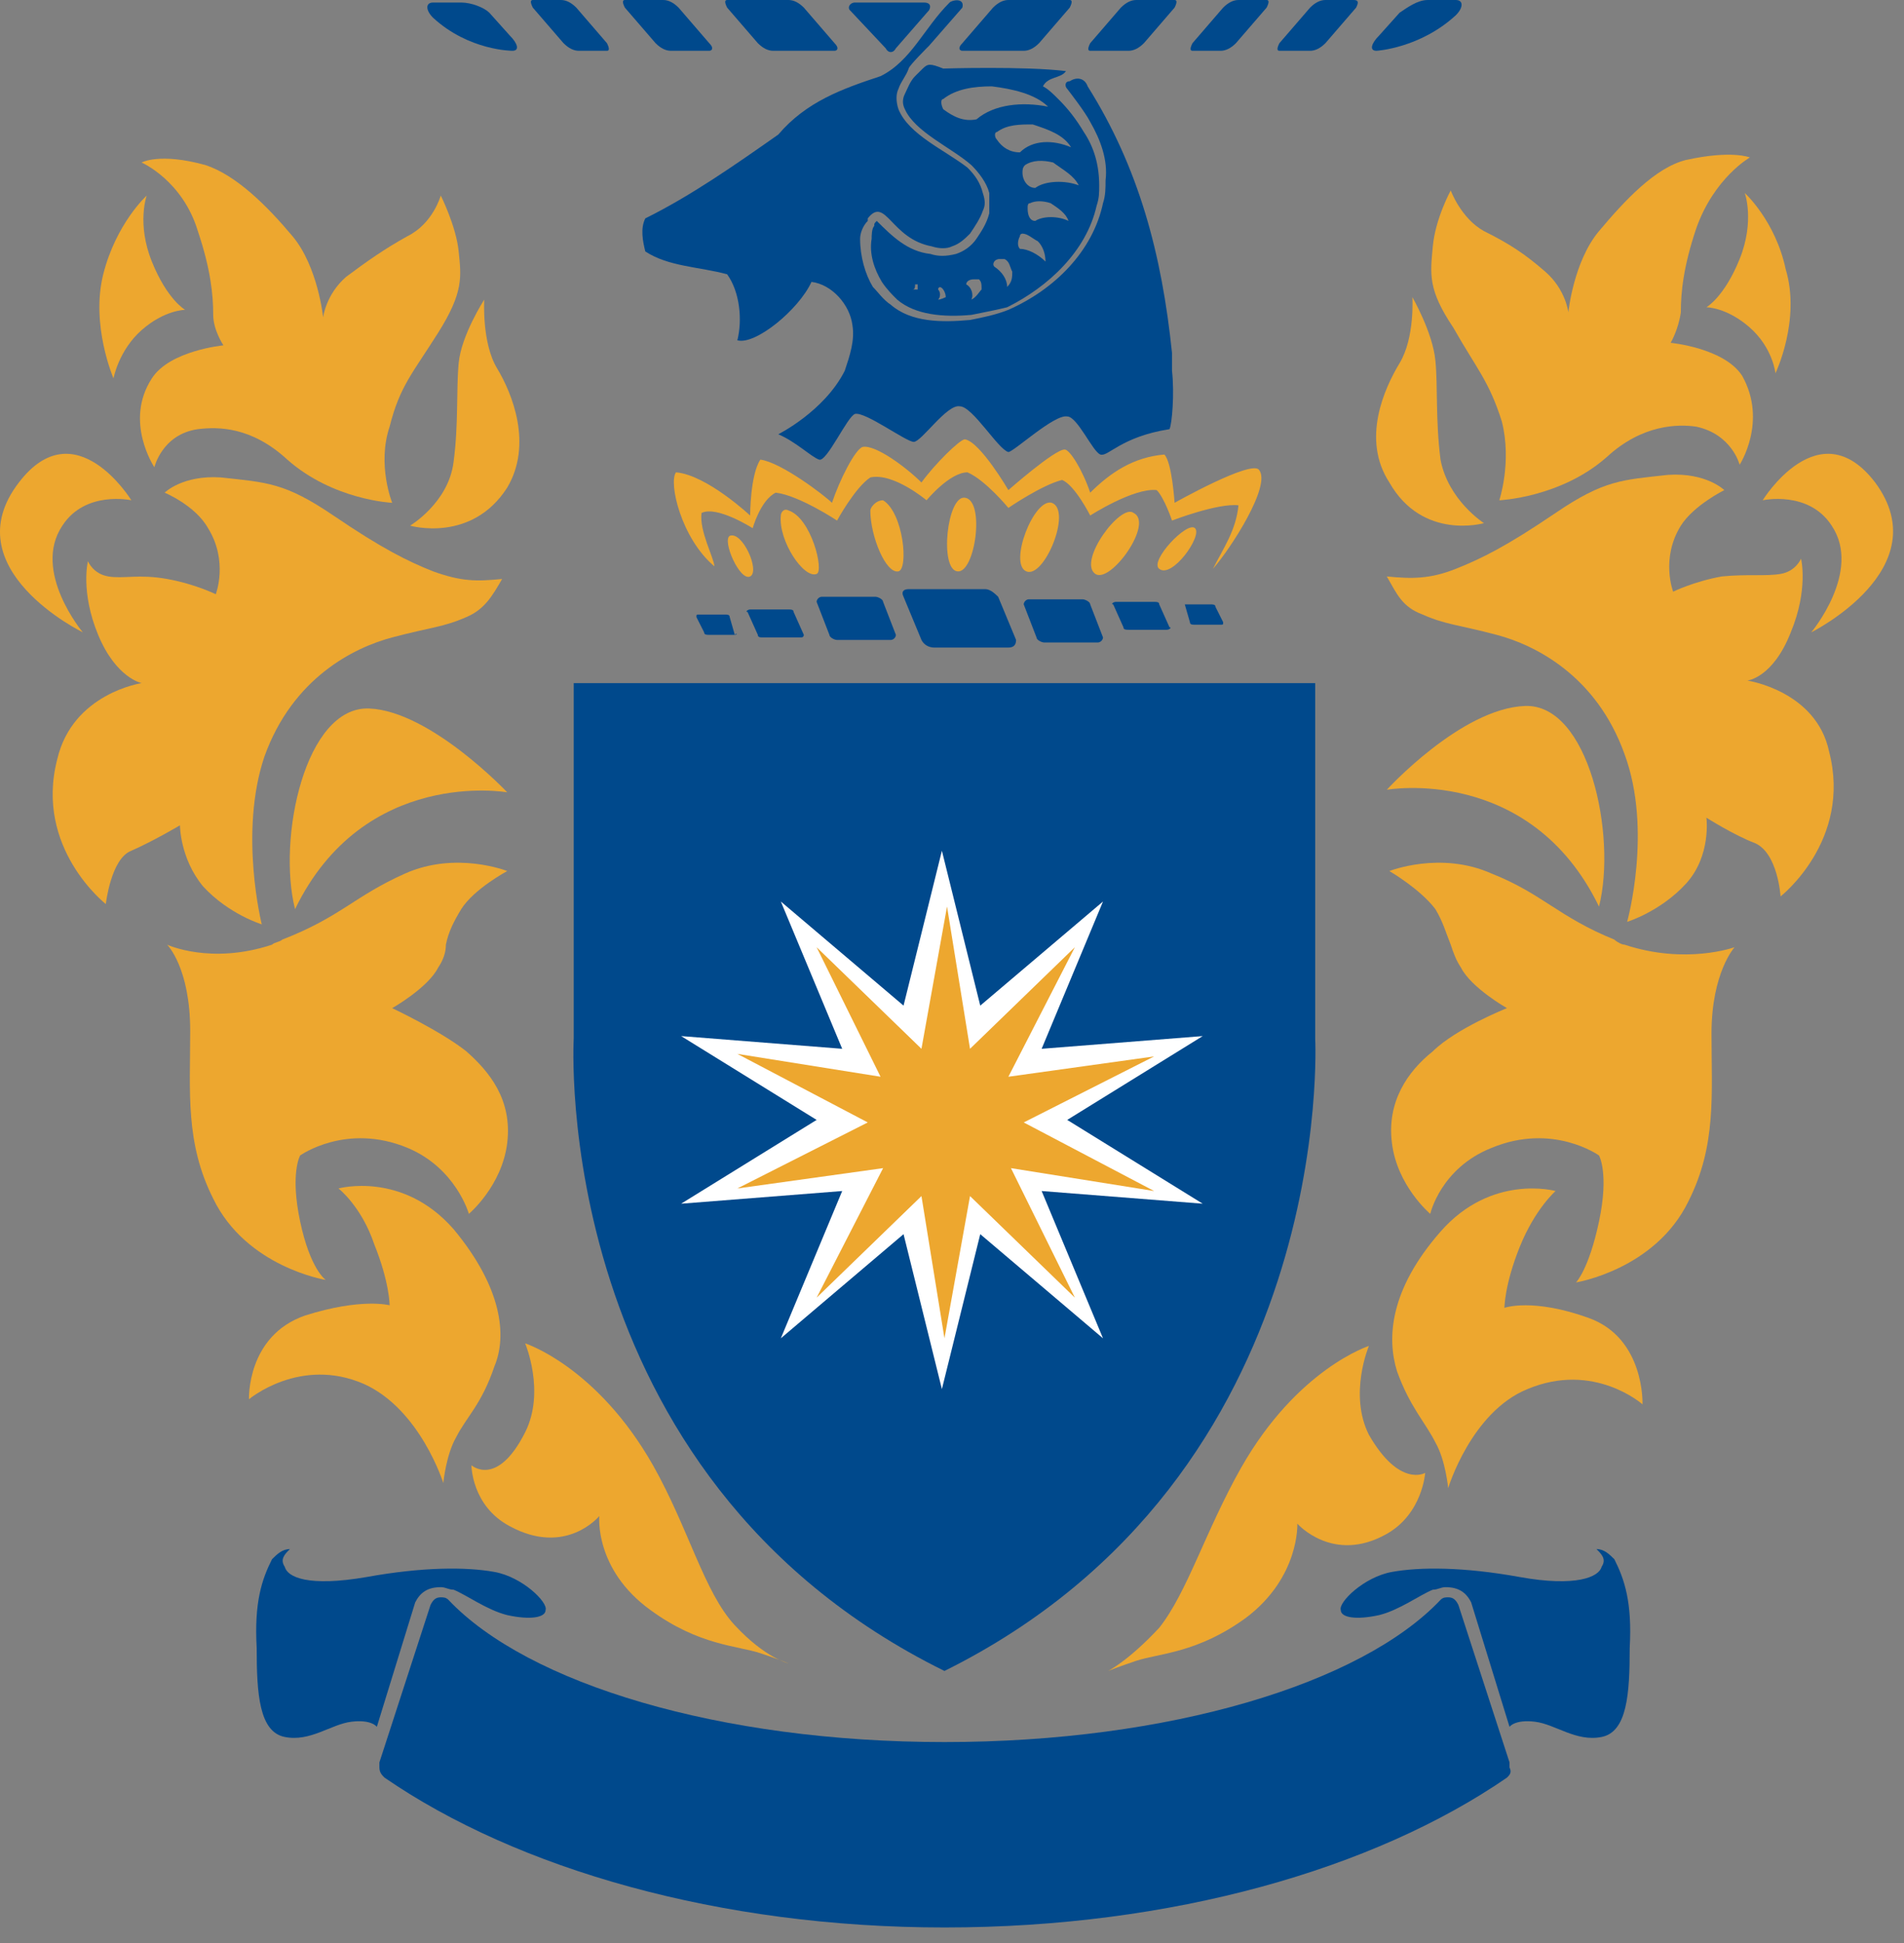 <?xml version="1.0" encoding="UTF-8"?>
<svg width="49px" height="50px" viewBox="0 0 49 50" version="1.1" xmlns="http://www.w3.org/2000/svg" xmlns:xlink="http://www.w3.org/1999/xlink">
    <rect x="0" y="0" width="49" height="50" fill="#808080" stroke="none"/>
    <!-- Generator: Sketch 43.2 (39069) - http://www.bohemiancoding.com/sketch -->
    <title>Group Copy</title>
    <desc>Created with Sketch.</desc>
    <defs></defs>
    <g id="Page-1" stroke="none" stroke-width="1" fill="none" fill-rule="evenodd">
        <g id="Adelle-Copy-12" transform="translate(-136, -2679)">
            <g id="Group-Copy" transform="translate(136, 2679)">
                <path d="M18.91,41.823 C18.121,40.974 17.726,39.34 16.805,37.706 C15.357,35.158 13.515,34.569 13.515,34.569 C13.515,34.569 14.041,35.811 13.515,36.857 C12.791,38.294 12.133,37.706 12.133,37.706 C12.133,37.706 12.133,38.752 13.12,39.275 C14.567,40.059 15.423,39.013 15.423,39.013 C15.423,39.013 15.291,40.385 16.739,41.431 C17.989,42.346 18.976,42.346 19.568,42.542 C19.963,42.673 20.292,42.803 20.292,42.803 C20.292,42.803 19.7,42.673 18.91,41.823 L18.91,41.823 Z" id="Logo-path" fill="#EDA72F"></path>
                <path d="M7.724,31.433 C7.461,30.191 7.724,29.734 7.724,29.734 C7.724,29.734 8.909,28.884 10.488,29.538 C11.738,30.06 12.067,31.237 12.067,31.237 C12.067,31.237 12.922,30.518 13.054,29.407 C13.186,28.296 12.593,27.577 12.001,27.054 C11.343,26.532 10.093,25.943 10.093,25.943 C10.093,25.943 11.014,25.421 11.277,24.898 C11.409,24.702 11.475,24.506 11.475,24.31 C11.541,23.983 11.672,23.722 11.87,23.395 C12.199,22.872 13.054,22.415 13.054,22.415 C13.054,22.415 11.738,21.892 10.422,22.48 C9.106,23.068 8.777,23.591 7.264,24.179 C7.198,24.244 7.066,24.244 7,24.31 L7,24.31 C5.421,24.832 4.302,24.31 4.302,24.31 C4.302,24.31 4.895,24.898 4.895,26.532 C4.895,28.1 4.763,29.407 5.487,30.845 C6.342,32.609 8.382,32.936 8.382,32.936 C8.382,32.936 7.987,32.674 7.724,31.433 L7.724,31.433 Z" id="Logo-path" fill="#EDA72F"></path>
                <path d="M11.672,31.629 C10.356,30.126 8.711,30.583 8.711,30.583 C8.711,30.583 9.303,31.041 9.632,32.021 C10.027,33.001 10.027,33.589 10.027,33.589 C10.027,33.589 9.303,33.393 7.856,33.851 C6.342,34.373 6.408,36.007 6.408,36.007 C6.408,36.007 7.724,34.896 9.369,35.615 C10.817,36.269 11.409,38.164 11.409,38.164 C11.409,38.164 11.475,37.445 11.738,36.987 C12.001,36.465 12.396,36.138 12.725,35.158 C13.054,34.373 12.922,33.132 11.672,31.629 L11.672,31.629 Z" id="Logo-path" fill="#EDA72F"></path>
                <path d="M5.092,5.947 C5.421,6.927 5.487,7.58 5.487,8.103 C5.487,8.495 5.75,8.887 5.75,8.887 C5.75,8.887 4.368,9.018 3.908,9.737 C3.184,10.848 3.973,12.024 3.973,12.024 C3.973,12.024 4.171,11.175 5.092,11.044 C5.618,10.979 6.474,10.979 7.395,11.828 C8.58,12.874 10.093,12.939 10.093,12.939 C10.093,12.939 9.698,11.959 10.027,10.979 C10.29,9.933 10.619,9.606 11.277,8.561 C11.935,7.515 11.87,7.123 11.804,6.47 C11.738,5.816 11.343,5.032 11.343,5.032 C11.343,5.032 11.146,5.751 10.488,6.077 C9.896,6.404 9.435,6.731 8.909,7.123 C8.382,7.58 8.316,8.169 8.316,8.169 C8.316,8.169 8.185,6.862 7.527,6.077 C6.869,5.293 6.079,4.509 5.289,4.248 C4.105,3.921 3.644,4.182 3.644,4.182 C3.644,4.182 4.697,4.64 5.092,5.947 L5.092,5.947 Z" id="Logo-path" fill="#EDA72F"></path>
                <path d="M11.804,9.345 C11.738,10.064 11.804,10.913 11.672,11.893 C11.541,12.939 10.554,13.527 10.554,13.527 C10.554,13.527 12.133,13.985 13.054,12.547 C13.712,11.436 13.186,10.129 12.791,9.476 C12.396,8.822 12.462,7.711 12.462,7.711 C12.462,7.711 11.87,8.626 11.804,9.345 L11.804,9.345 Z" id="Logo-path" fill="#EDA72F"></path>
                <path d="M3.644,8.495 C4.237,7.973 4.763,7.973 4.763,7.973 C4.763,7.973 4.302,7.711 3.908,6.731 C3.513,5.751 3.776,5.032 3.776,5.032 C3.776,5.032 2.986,5.751 2.657,7.058 C2.328,8.365 2.921,9.737 2.921,9.737 C2.921,9.737 3.052,9.018 3.644,8.495 L3.644,8.495 Z" id="Logo-path" fill="#EDA72F"></path>
                <path d="M1.605,13.527 C2.197,12.612 3.381,12.874 3.381,12.874 C3.381,12.874 1.934,10.521 0.486,12.416 C-1.225,14.638 2.131,16.272 2.131,16.272 C2.131,16.272 0.815,14.703 1.605,13.527 L1.605,13.527 Z" id="Logo-path" fill="#EDA72F"></path>
                <path d="M9.501,18.232 C7.856,18.167 7.132,21.565 7.593,23.395 C9.369,19.735 13.054,20.389 13.054,20.389 C13.054,20.389 11.08,18.298 9.501,18.232 L9.501,18.232 Z" id="Logo-path" fill="#EDA72F"></path>
                <path d="M5.224,22.807 C5.882,23.526 6.737,23.787 6.737,23.787 C6.737,23.787 6.145,21.434 6.803,19.474 C7.527,17.448 9.106,16.664 10.093,16.403 C11.08,16.141 11.409,16.141 12.001,15.88 C12.462,15.684 12.659,15.357 12.922,14.899 C12.264,14.965 11.87,14.965 11.146,14.703 C10.488,14.442 9.83,14.115 8.58,13.266 C7.329,12.416 6.869,12.416 5.684,12.286 C4.697,12.22 4.237,12.678 4.237,12.678 C4.237,12.678 5.026,13.004 5.355,13.593 C5.882,14.442 5.553,15.292 5.553,15.292 C5.553,15.292 5.026,15.03 4.302,14.899 C3.579,14.769 3.184,14.899 2.789,14.834 C2.394,14.769 2.263,14.442 2.263,14.442 C2.263,14.442 2.065,15.226 2.526,16.337 C2.986,17.448 3.644,17.579 3.644,17.579 C3.644,17.579 1.868,17.84 1.473,19.539 C0.881,21.826 2.723,23.264 2.723,23.264 C2.723,23.264 2.855,22.088 3.381,21.892 C3.973,21.63 4.631,21.238 4.631,21.238 C4.631,21.238 4.631,22.088 5.224,22.807 L5.224,22.807 Z" id="Logo-path" fill="#EDA72F"></path>
                <path d="M33.847,17.579 L14.765,17.579 L14.765,26.728 C14.765,26.728 14.107,37.968 24.306,42.999 C34.439,37.968 33.847,26.728 33.847,26.728 L33.847,17.579 Z" id="Logo-path" fill="#00498C"></path>
                <polygon id="Logo-path" fill="#FFFFFF" points="30.952 30.975 26.807 30.649 28.386 34.439 25.227 31.759 24.24 35.746 23.253 31.759 20.095 34.439 21.674 30.649 17.529 30.975 21.016 28.819 17.529 26.662 21.674 26.989 20.095 23.199 23.253 25.878 24.24 21.892 25.227 25.878 28.386 23.199 26.807 26.989 30.952 26.662 27.465 28.819"></polygon>
                <path d="M10.685,41.235 C10.817,40.974 11.014,40.843 11.343,40.843 C11.475,40.843 11.541,40.908 11.672,40.908 C12.001,41.039 12.528,41.431 13.054,41.562 C13.646,41.692 14.041,41.627 14.041,41.431 C14.107,41.235 13.449,40.582 12.725,40.451 C12.001,40.32 10.883,40.32 9.435,40.582 C7.922,40.843 7.395,40.582 7.329,40.32 C7.198,40.124 7.329,39.993 7.461,39.863 C7.264,39.863 7.132,39.993 7,40.124 C6.737,40.647 6.54,41.235 6.606,42.411 C6.606,43.588 6.671,44.568 7.329,44.698 C7.987,44.829 8.514,44.372 9.04,44.306 C9.567,44.241 9.698,44.437 9.698,44.437 L10.685,41.235 L10.685,41.235 Z" id="Logo-path" fill="#00498C"></path>
                <path d="M37.861,41.235 C37.73,40.974 37.532,40.843 37.203,40.843 C37.072,40.843 37.006,40.908 36.874,40.908 C36.545,41.039 36.019,41.431 35.492,41.562 C34.9,41.692 34.505,41.627 34.505,41.431 C34.439,41.235 35.097,40.582 35.821,40.451 C36.545,40.32 37.664,40.32 39.111,40.582 C40.559,40.843 41.151,40.582 41.217,40.32 C41.349,40.124 41.217,39.993 41.085,39.863 C41.283,39.863 41.414,39.993 41.546,40.124 C41.809,40.647 42.007,41.235 41.941,42.411 C41.941,43.588 41.875,44.568 41.217,44.698 C40.559,44.829 40.033,44.372 39.506,44.306 C38.98,44.241 38.848,44.437 38.848,44.437 L37.861,41.235 L37.861,41.235 Z" id="Logo-path" fill="#00498C"></path>
                <path d="M38.782,45.744 C35.361,48.097 30.162,49.6 24.306,49.6 C18.516,49.6 13.317,48.097 9.896,45.744 C9.83,45.679 9.764,45.613 9.764,45.483 L9.764,45.352 L11.08,41.3 C11.146,41.17 11.212,41.104 11.343,41.104 C11.409,41.104 11.475,41.104 11.541,41.17 C13.58,43.326 18.516,44.829 24.306,44.829 C30.097,44.829 35.032,43.326 37.072,41.17 C37.137,41.104 37.203,41.104 37.269,41.104 C37.401,41.104 37.466,41.17 37.532,41.3 L38.848,45.352 L38.848,45.483 C38.914,45.613 38.848,45.679 38.782,45.744 L38.782,45.744 Z" id="Logo-path" fill="#00498C"></path>
                <path d="M22.793,1.242 C22.858,1.372 22.99,1.372 23.056,1.242 L23.911,0.261 C23.977,0.131 23.911,0.065 23.78,0.065 L22.003,0.065 C21.871,0.065 21.806,0.196 21.871,0.261 L22.793,1.242 L22.793,1.242 Z" id="Logo-path" fill="#00498C"></path>
                <path d="M26.346,1.307 C26.478,1.307 26.609,1.242 26.741,1.111 L27.53,0.196 C27.596,0.065 27.596,0 27.53,0 L25.951,0 C25.819,0 25.688,0.065 25.556,0.196 L24.767,1.111 C24.635,1.242 24.701,1.307 24.767,1.307 L26.346,1.307 L26.346,1.307 Z" id="Logo-path" fill="#00498C"></path>
                <path d="M33.716,1.307 C33.847,1.307 33.979,1.242 34.11,1.111 L34.9,0.196 C34.966,0.065 34.966,0 34.834,0 L34.11,0 C33.979,0 33.847,0.065 33.716,0.196 L32.926,1.111 C32.86,1.242 32.86,1.307 32.926,1.307 L33.716,1.307 L33.716,1.307 Z" id="Logo-path" fill="#00498C"></path>
                <path d="M35.426,1.307 C35.229,1.307 35.295,1.111 35.492,0.915 L36.019,0.327 C36.216,0.196 36.479,0 36.743,0 L37.466,0 C37.664,0 37.664,0.196 37.466,0.392 C36.545,1.242 35.426,1.307 35.426,1.307 L35.426,1.307 L35.426,1.307 Z" id="Logo-path" fill="#00498C"></path>
                <path d="M31.413,1.307 C31.544,1.307 31.676,1.242 31.807,1.111 L32.597,0.196 C32.663,0.065 32.663,0 32.597,0 L31.873,0 C31.742,0 31.61,0.065 31.478,0.196 L30.689,1.111 C30.623,1.242 30.623,1.307 30.689,1.307 L31.413,1.307 L31.413,1.307 Z" id="Logo-path" fill="#00498C"></path>
                <path d="M29.044,1.307 C29.175,1.307 29.307,1.242 29.439,1.111 L30.228,0.196 C30.294,0.065 30.294,0 30.228,0 L29.241,0 C29.11,0 28.978,0.065 28.846,0.196 L28.057,1.111 C27.991,1.242 27.991,1.307 28.057,1.307 L29.044,1.307 L29.044,1.307 Z" id="Logo-path" fill="#00498C"></path>
                <path d="M19.897,1.307 C19.766,1.307 19.634,1.242 19.503,1.111 L18.713,0.196 C18.647,0.065 18.647,0 18.713,0 L20.292,0 C20.424,0 20.555,0.065 20.687,0.196 L21.477,1.111 C21.608,1.242 21.542,1.307 21.477,1.307 L19.897,1.307 L19.897,1.307 Z" id="Logo-path" fill="#00498C"></path>
                <path d="M14.896,1.307 C14.765,1.307 14.633,1.242 14.502,1.111 L13.712,0.196 C13.646,0.065 13.646,0 13.712,0 L14.436,0 C14.567,0 14.699,0.065 14.831,0.196 L15.62,1.111 C15.686,1.242 15.686,1.307 15.62,1.307 L14.896,1.307 L14.896,1.307 Z" id="Logo-path" fill="#00498C"></path>
                <path d="M17.265,1.307 C17.134,1.307 17.002,1.242 16.871,1.111 L16.081,0.196 C16.015,0.065 16.015,0 16.081,0 L17.068,0 C17.2,0 17.331,0.065 17.463,0.196 L18.252,1.111 C18.384,1.242 18.318,1.307 18.252,1.307 L17.265,1.307 L17.265,1.307 Z" id="Logo-path" fill="#00498C"></path>
                <path d="M13.186,1.307 C13.383,1.307 13.317,1.111 13.12,0.915 L12.593,0.327 C12.462,0.196 12.133,0.065 11.87,0.065 L11.146,0.065 C10.948,0.065 10.948,0.261 11.146,0.457 C12.067,1.307 13.186,1.307 13.186,1.307 L13.186,1.307 Z" id="Logo-path" fill="#00498C"></path>
                <path d="M30.162,9.083 C29.899,6.535 29.307,4.313 27.991,2.222 C27.925,2.026 27.728,1.96 27.53,2.091 C27.399,2.091 27.399,2.222 27.465,2.287 C27.465,2.287 27.925,2.875 28.057,3.137 C28.32,3.594 28.517,4.117 28.452,4.64 C28.452,4.836 28.452,5.032 28.386,5.228 C28.123,6.47 27.136,7.45 25.951,7.973 C25.622,8.103 25.293,8.169 24.964,8.234 C24.24,8.299 23.451,8.299 22.924,7.842 C22.727,7.711 22.595,7.515 22.464,7.384 C22.266,7.058 22.135,6.6 22.135,6.143 C22.135,6.012 22.2,5.816 22.332,5.685 L22.332,5.62 C22.793,5.032 22.924,6.143 23.977,6.339 C24.174,6.404 24.372,6.404 24.503,6.339 C24.701,6.273 24.832,6.143 24.964,6.012 C25.096,5.816 25.227,5.62 25.293,5.424 C25.359,5.293 25.359,5.163 25.293,4.966 C25.227,4.705 25.096,4.509 24.898,4.313 C24.306,3.856 23.385,3.463 23.122,2.81 C23.056,2.614 23.056,2.418 23.122,2.287 C23.187,2.091 23.319,1.96 23.385,1.764 C23.385,1.699 23.911,1.176 23.911,1.176 L24.767,0.196 C24.832,-0.065 24.503,3.28502763e-12 24.438,0.065 C23.78,0.719 23.451,1.568 22.661,1.96 C21.674,2.287 20.753,2.614 20.029,3.463 C18.91,4.248 17.792,5.032 16.607,5.62 C16.476,5.881 16.542,6.208 16.607,6.47 C17.2,6.862 17.989,6.862 18.713,7.058 C19.042,7.515 19.108,8.234 18.976,8.757 C19.437,8.887 20.555,7.973 20.884,7.254 C21.411,7.319 21.871,7.842 21.937,8.365 C22.003,8.757 21.871,9.149 21.74,9.541 C21.213,10.586 20.029,11.175 20.029,11.175 C20.49,11.371 20.884,11.763 21.082,11.828 C21.279,11.893 21.806,10.717 22.003,10.652 C22.266,10.586 23.319,11.371 23.516,11.371 C23.714,11.371 24.372,10.39 24.701,10.456 C25.03,10.456 25.688,11.567 25.951,11.632 C26.083,11.632 27.136,10.652 27.465,10.717 C27.728,10.717 28.123,11.632 28.32,11.697 C28.517,11.763 28.846,11.24 30.097,11.044 C30.162,10.913 30.228,10.129 30.162,9.541 L30.162,9.083 Z" id="Logo-path" fill="#00498C"></path>
                <path d="M23.748,1.764 C23.879,1.634 23.945,1.634 24.274,1.764 C24.274,1.764 26.38,1.699 27.433,1.83 C27.301,2.026 26.972,1.96 26.84,2.222 C26.972,2.287 27.104,2.418 27.235,2.549 C27.498,2.81 27.696,3.071 27.893,3.398 C28.156,3.79 28.288,4.248 28.288,4.77 C28.288,4.966 28.288,5.097 28.222,5.293 C27.959,6.47 26.972,7.384 25.919,7.907 C25.656,7.973 25.327,8.038 24.998,8.103 C24.274,8.169 23.55,8.103 23.09,7.711 C22.958,7.58 22.827,7.45 22.695,7.254 C22.498,6.927 22.366,6.535 22.432,6.143 C22.432,6.077 22.432,5.881 22.498,5.816 C22.498,5.751 22.498,5.751 22.563,5.685 C22.958,6.077 23.353,6.47 23.945,6.535 C24.143,6.6 24.34,6.6 24.603,6.535 C24.801,6.47 24.998,6.339 25.13,6.143 C25.261,5.947 25.393,5.751 25.459,5.489 L25.459,4.966 C25.393,4.705 25.195,4.444 24.998,4.248 C24.472,3.79 23.55,3.398 23.287,2.81 C23.221,2.679 23.221,2.549 23.287,2.418 C23.353,2.287 23.419,2.091 23.55,1.96 C23.616,1.895 23.682,1.83 23.748,1.764 Z M25.919,7.384 C26.051,7.254 26.051,7.123 26.051,6.992 C25.985,6.862 25.985,6.731 25.853,6.666 L25.722,6.666 C25.59,6.666 25.524,6.796 25.59,6.862 C25.788,6.992 25.919,7.188 25.919,7.384 Z M26.248,6.404 C26.446,6.404 26.709,6.535 26.906,6.731 C26.906,6.535 26.84,6.339 26.709,6.208 C26.577,6.143 26.446,6.012 26.314,6.012 C26.314,6.012 26.248,6.012 26.248,6.077 C26.182,6.208 26.182,6.339 26.248,6.404 Z M26.643,5.685 C26.84,5.555 27.235,5.555 27.498,5.685 C27.433,5.489 27.235,5.359 27.038,5.228 C26.84,5.163 26.643,5.163 26.511,5.228 C26.446,5.228 26.446,5.293 26.446,5.359 C26.446,5.555 26.511,5.685 26.643,5.685 Z M27.762,4.77 C27.63,4.509 27.367,4.378 27.104,4.182 C26.84,4.117 26.577,4.117 26.38,4.248 C26.314,4.313 26.314,4.378 26.314,4.444 C26.314,4.64 26.446,4.836 26.643,4.836 C26.906,4.64 27.433,4.64 27.762,4.77 Z M27.564,3.79 C27.367,3.463 26.972,3.333 26.577,3.202 C26.248,3.202 25.919,3.202 25.656,3.398 C25.59,3.398 25.59,3.529 25.656,3.594 C25.788,3.79 25.985,3.921 26.248,3.921 C26.577,3.594 27.104,3.594 27.564,3.79 Z M24.274,2.549 C24.208,2.549 24.208,2.679 24.274,2.81 C24.537,3.006 24.801,3.137 25.13,3.071 C25.59,2.679 26.314,2.614 26.972,2.745 C26.643,2.418 26.051,2.287 25.524,2.222 C25.064,2.222 24.603,2.287 24.274,2.549 Z M24.143,7.711 C24.208,7.711 24.34,7.646 24.34,7.646 C24.34,7.646 24.34,7.542 24.274,7.45 C24.208,7.357 24.143,7.384 24.143,7.45 C24.208,7.515 24.208,7.646 24.143,7.711 Z M24.998,7.711 C25.13,7.646 25.195,7.515 25.261,7.45 C25.261,7.319 25.261,7.254 25.195,7.188 L25.064,7.188 C24.932,7.188 24.866,7.254 24.866,7.319 C24.998,7.384 25.064,7.58 24.998,7.711 Z M23.616,7.45 L23.616,7.319 L23.55,7.319 C23.55,7.384 23.55,7.45 23.485,7.45 L23.616,7.45 Z" id="Combined-Shape" fill="#00498C"></path>
                <polygon id="Logo-path" fill="#EDA72F" points="23.714 30.779 21.016 33.393 22.727 30.06 18.976 30.583 22.332 28.884 18.976 27.12 22.661 27.708 21.016 24.375 23.714 26.989 24.372 23.329 24.964 26.989 27.662 24.375 25.951 27.708 29.702 27.185 26.346 28.884 29.702 30.649 26.346 28.884 29.702 30.649 26.017 30.06 27.662 33.393 24.964 30.779 24.306 34.439"></polygon>
                <path d="M41.809,24.31 L41.809,24.31 C41.743,24.31 41.612,24.244 41.546,24.179 C40.098,23.591 39.704,23.003 38.388,22.48 C37.072,21.892 35.756,22.415 35.756,22.415 C35.756,22.415 36.545,22.872 36.94,23.395 C37.137,23.722 37.203,23.983 37.335,24.31 C37.401,24.506 37.466,24.702 37.598,24.898 C37.861,25.421 38.782,25.943 38.782,25.943 C38.782,25.943 37.466,26.466 36.874,27.054 C36.216,27.577 35.69,28.361 35.821,29.407 C35.953,30.518 36.808,31.237 36.808,31.237 C36.808,31.237 37.072,30.06 38.388,29.538 C39.967,28.884 41.151,29.734 41.151,29.734 C41.151,29.734 41.414,30.191 41.151,31.433 C40.888,32.674 40.559,33.001 40.559,33.001 C40.559,33.001 42.599,32.674 43.454,30.91 C44.178,29.472 44.046,28.165 44.046,26.597 C44.046,25.029 44.639,24.375 44.639,24.375 C44.639,24.375 43.388,24.832 41.809,24.31 L41.809,24.31 Z" id="Logo-path" fill="#EDA72F"></path>
                <path d="M35.229,36.922 C34.703,35.876 35.229,34.635 35.229,34.635 C35.229,34.635 33.387,35.223 31.939,37.772 C31.018,39.405 30.557,40.974 29.833,41.888 C29.044,42.738 28.517,42.999 28.517,42.999 C28.517,42.999 28.846,42.869 29.241,42.738 C29.833,42.542 30.82,42.542 32.071,41.627 C33.452,40.582 33.387,39.209 33.387,39.209 C33.387,39.209 34.308,40.255 35.69,39.471 C36.611,38.948 36.677,37.902 36.677,37.902 C36.677,37.902 36.019,38.294 35.229,36.922 L35.229,36.922 Z" id="Logo-path" fill="#EDA72F"></path>
                <path d="M40.888,33.916 C39.44,33.393 38.717,33.655 38.717,33.655 C38.717,33.655 38.717,33.066 39.111,32.086 C39.506,31.106 40.033,30.649 40.033,30.649 C40.033,30.649 38.388,30.191 37.072,31.694 C35.756,33.197 35.69,34.439 35.953,35.288 C36.282,36.203 36.677,36.595 36.94,37.118 C37.203,37.575 37.269,38.294 37.269,38.294 C37.269,38.294 37.861,36.334 39.309,35.746 C41.02,35.027 42.27,36.138 42.27,36.138 C42.27,36.138 42.336,34.439 40.888,33.916 L40.888,33.916 Z" id="Logo-path" fill="#EDA72F"></path>
                <path d="M44.902,4.966 C44.902,4.966 45.165,5.685 44.77,6.666 C44.375,7.646 43.915,7.907 43.915,7.907 C43.915,7.907 44.441,7.907 45.033,8.43 C45.626,8.953 45.692,9.606 45.692,9.606 C45.692,9.606 46.35,8.234 45.955,6.927 C45.692,5.685 44.902,4.966 44.902,4.966 L44.902,4.966 Z" id="Logo-path" fill="#EDA72F"></path>
                <path d="M38.19,13.462 C38.19,13.462 37.269,12.874 37.072,11.828 C36.94,10.783 37.006,9.933 36.94,9.28 C36.874,8.561 36.348,7.646 36.348,7.646 C36.348,7.646 36.414,8.691 36.019,9.345 C35.624,9.998 35.032,11.305 35.756,12.416 C36.611,13.919 38.19,13.462 38.19,13.462 L38.19,13.462 Z" id="Logo-path" fill="#EDA72F"></path>
                <path d="M38.651,10.848 C38.914,11.893 38.585,12.874 38.585,12.874 C38.585,12.874 40.164,12.808 41.349,11.763 C42.27,10.913 43.191,10.913 43.652,10.979 C44.573,11.175 44.77,11.959 44.77,11.959 C44.77,11.959 45.494,10.848 44.836,9.672 C44.375,8.953 42.994,8.822 42.994,8.822 C42.994,8.822 43.191,8.495 43.257,8.038 C43.257,7.515 43.323,6.862 43.652,5.881 C44.112,4.574 45.033,4.052 45.033,4.052 C45.033,4.052 44.573,3.856 43.388,4.117 C42.599,4.313 41.809,5.163 41.151,5.947 C40.493,6.731 40.362,8.038 40.362,8.038 C40.362,8.038 40.296,7.45 39.769,6.992 C39.243,6.535 38.848,6.273 38.19,5.947 C37.598,5.62 37.335,4.901 37.335,4.901 C37.335,4.901 36.94,5.62 36.874,6.339 C36.808,7.058 36.743,7.45 37.401,8.43 C37.993,9.476 38.322,9.802 38.651,10.848 L38.651,10.848 Z" id="Logo-path" fill="#EDA72F"></path>
                <path d="M48.258,12.416 C46.81,10.521 45.363,12.874 45.363,12.874 C45.363,12.874 46.547,12.612 47.139,13.527 C47.929,14.703 46.613,16.272 46.613,16.272 C46.613,16.272 49.903,14.638 48.258,12.416 L48.258,12.416 Z" id="Logo-path" fill="#EDA72F"></path>
                <path d="M44.968,17.513 C44.968,17.513 45.626,17.448 46.086,16.272 C46.547,15.161 46.35,14.377 46.35,14.377 C46.35,14.377 46.218,14.703 45.823,14.769 C45.428,14.834 44.968,14.769 44.31,14.834 C43.586,14.965 43.059,15.226 43.059,15.226 C43.059,15.226 42.73,14.377 43.257,13.527 C43.586,13.004 44.375,12.612 44.375,12.612 C44.375,12.612 43.915,12.155 42.928,12.22 C41.743,12.351 41.283,12.351 40.033,13.2 C38.782,14.05 38.124,14.377 37.466,14.638 C36.808,14.899 36.348,14.899 35.69,14.834 C35.953,15.292 36.085,15.618 36.611,15.814 C37.203,16.076 37.532,16.076 38.519,16.337 C39.506,16.599 41.085,17.383 41.809,19.409 C42.533,21.369 41.875,23.722 41.875,23.722 C41.875,23.722 42.73,23.46 43.388,22.741 C44.046,22.023 43.915,21.042 43.915,21.042 C43.915,21.042 44.639,21.5 45.165,21.696 C45.757,21.957 45.823,23.068 45.823,23.068 C45.823,23.068 47.666,21.63 47.073,19.343 C46.744,17.775 44.968,17.513 44.968,17.513 L44.968,17.513 Z" id="Logo-path" fill="#EDA72F"></path>
                <path d="M41.151,23.329 C41.612,21.5 40.888,18.102 39.243,18.167 C37.598,18.232 35.69,20.323 35.69,20.323 C35.69,20.323 39.375,19.67 41.151,23.329 L41.151,23.329 Z" id="Logo-path" fill="#EDA72F"></path>
                <path d="M32.4,12.09 C32.202,11.828 30.228,12.939 30.228,12.939 C30.228,12.939 30.162,11.893 29.965,11.697 C29.175,11.763 28.583,12.155 28.057,12.678 L28.057,12.678 C27.859,12.09 27.53,11.567 27.399,11.567 C27.136,11.567 25.951,12.612 25.951,12.612 C25.951,12.612 25.227,11.371 24.832,11.305 C24.701,11.305 24.043,11.959 23.714,12.416 C23.319,12.024 22.529,11.436 22.2,11.501 C22.003,11.567 21.608,12.351 21.411,12.939 C21.213,12.743 20.095,11.893 19.568,11.828 C19.305,12.22 19.305,13.266 19.305,13.266 C19.305,13.266 18.187,12.22 17.397,12.155 C17.2,12.416 17.529,13.854 18.384,14.573 C18.384,14.377 17.989,13.658 18.055,13.2 C18.45,13.004 19.371,13.593 19.371,13.593 C19.371,13.593 19.568,12.874 19.963,12.678 C20.555,12.743 21.542,13.396 21.542,13.396 C21.542,13.396 22.003,12.547 22.398,12.286 C22.99,12.155 23.845,12.874 23.845,12.874 C23.845,12.874 24.438,12.155 24.898,12.155 C25.359,12.351 25.951,13.07 25.951,13.07 C25.951,13.07 26.807,12.482 27.333,12.351 C27.662,12.482 28.057,13.266 28.057,13.266 C28.057,13.266 29.175,12.547 29.768,12.612 C29.965,12.808 30.162,13.396 30.162,13.396 C30.162,13.396 31.347,12.939 31.873,13.004 C31.807,13.658 31.478,14.115 31.215,14.638 C31.676,14.115 32.729,12.482 32.4,12.09 L32.4,12.09 Z" id="Logo-path" fill="#EDA72F"></path>
                <path d="M24.635,14.703 C25.096,14.769 25.359,12.874 24.832,12.808 C24.372,12.743 24.174,14.638 24.635,14.703 L24.635,14.703 Z" id="Logo-path" fill="#EDA72F"></path>
                <path d="M26.412,14.703 C26.872,14.899 27.596,13.135 27.07,12.939 C26.609,12.808 25.951,14.507 26.412,14.703 L26.412,14.703 Z" id="Logo-path" fill="#EDA72F"></path>
                <path d="M22.398,13.135 C22.398,13.789 22.793,14.769 23.122,14.703 C23.385,14.638 23.253,13.2 22.727,12.874 C22.529,12.874 22.398,13.07 22.398,13.135 L22.398,13.135 Z" id="Logo-path" fill="#EDA72F"></path>
                <path d="M28.188,14.769 C28.583,15.03 29.702,13.462 29.175,13.2 C28.846,12.939 27.728,14.442 28.188,14.769 L28.188,14.769 Z" id="Logo-path" fill="#EDA72F"></path>
                <path d="M20.095,13.266 C20.029,13.919 20.687,14.899 21.016,14.769 C21.213,14.703 20.884,13.331 20.292,13.135 C20.161,13.07 20.095,13.2 20.095,13.266 L20.095,13.266 Z" id="Logo-path" fill="#EDA72F"></path>
                <path d="M29.833,14.638 C30.162,14.899 30.952,13.789 30.755,13.593 C30.557,13.396 29.57,14.442 29.833,14.638 L29.833,14.638 Z" id="Logo-path" fill="#EDA72F"></path>
                <path d="M19.305,14.834 C19.568,14.703 19.108,13.658 18.779,13.789 C18.581,13.919 19.042,14.965 19.305,14.834 L19.305,14.834 Z" id="Logo-path" fill="#EDA72F"></path>
                <path d="M23.385,15.161 C23.253,15.161 23.187,15.226 23.253,15.357 L23.714,16.468 C23.78,16.599 23.911,16.664 24.043,16.664 L25.951,16.664 C26.083,16.664 26.149,16.599 26.149,16.468 L25.688,15.357 C25.622,15.292 25.49,15.161 25.359,15.161 L23.385,15.161 L23.385,15.161 Z" id="Logo-path" fill="#00498C"></path>
                <path d="M26.478,15.422 C26.412,15.422 26.346,15.488 26.346,15.553 L26.675,16.403 C26.675,16.468 26.807,16.533 26.872,16.533 L28.254,16.533 C28.32,16.533 28.386,16.468 28.386,16.403 L28.057,15.553 C28.057,15.488 27.925,15.422 27.859,15.422 L26.478,15.422 L26.478,15.422 Z" id="Logo-path" fill="#00498C"></path>
                <path d="M28.715,15.488 C28.649,15.488 28.583,15.553 28.649,15.553 L28.912,16.141 C28.912,16.206 28.978,16.206 29.044,16.206 L30.031,16.206 C30.097,16.206 30.162,16.141 30.097,16.141 L29.833,15.553 C29.833,15.488 29.768,15.488 29.702,15.488 L28.715,15.488 L28.715,15.488 Z" id="Logo-path" fill="#00498C"></path>
                <path d="M30.491,15.553 C30.426,15.553 30.426,15.553 30.491,15.553 L30.623,16.01 C30.623,16.076 30.689,16.076 30.755,16.076 L31.413,16.076 C31.478,16.076 31.478,16.076 31.478,16.01 L31.281,15.618 C31.281,15.553 31.215,15.553 31.149,15.553 L30.491,15.553 L30.491,15.553 Z" id="Logo-path" fill="#00498C"></path>
                <path d="M22.924,16.468 C22.99,16.468 23.056,16.403 23.056,16.337 L22.727,15.488 C22.727,15.422 22.595,15.357 22.529,15.357 L21.148,15.357 C21.082,15.357 21.016,15.422 21.016,15.488 L21.345,16.337 C21.345,16.403 21.477,16.468 21.542,16.468 L22.924,16.468 L22.924,16.468 Z" id="Logo-path" fill="#00498C"></path>
                <path d="M20.621,16.403 C20.687,16.403 20.687,16.337 20.687,16.337 L20.424,15.749 C20.424,15.684 20.358,15.684 20.292,15.684 L19.305,15.684 C19.239,15.684 19.174,15.749 19.239,15.749 L19.503,16.337 C19.503,16.403 19.568,16.403 19.634,16.403 L20.621,16.403 L20.621,16.403 Z" id="Logo-path" fill="#00498C"></path>
                <path d="M18.91,16.337 C18.976,16.337 18.976,16.272 18.91,16.337 L18.779,15.88 C18.779,15.814 18.713,15.814 18.647,15.814 L17.989,15.814 C17.923,15.814 17.923,15.814 17.923,15.88 L18.121,16.272 C18.121,16.337 18.187,16.337 18.252,16.337 L18.91,16.337 L18.91,16.337 Z" id="Logo-path" fill="#00498C"></path>
            </g>
        </g>
    </g>
</svg>